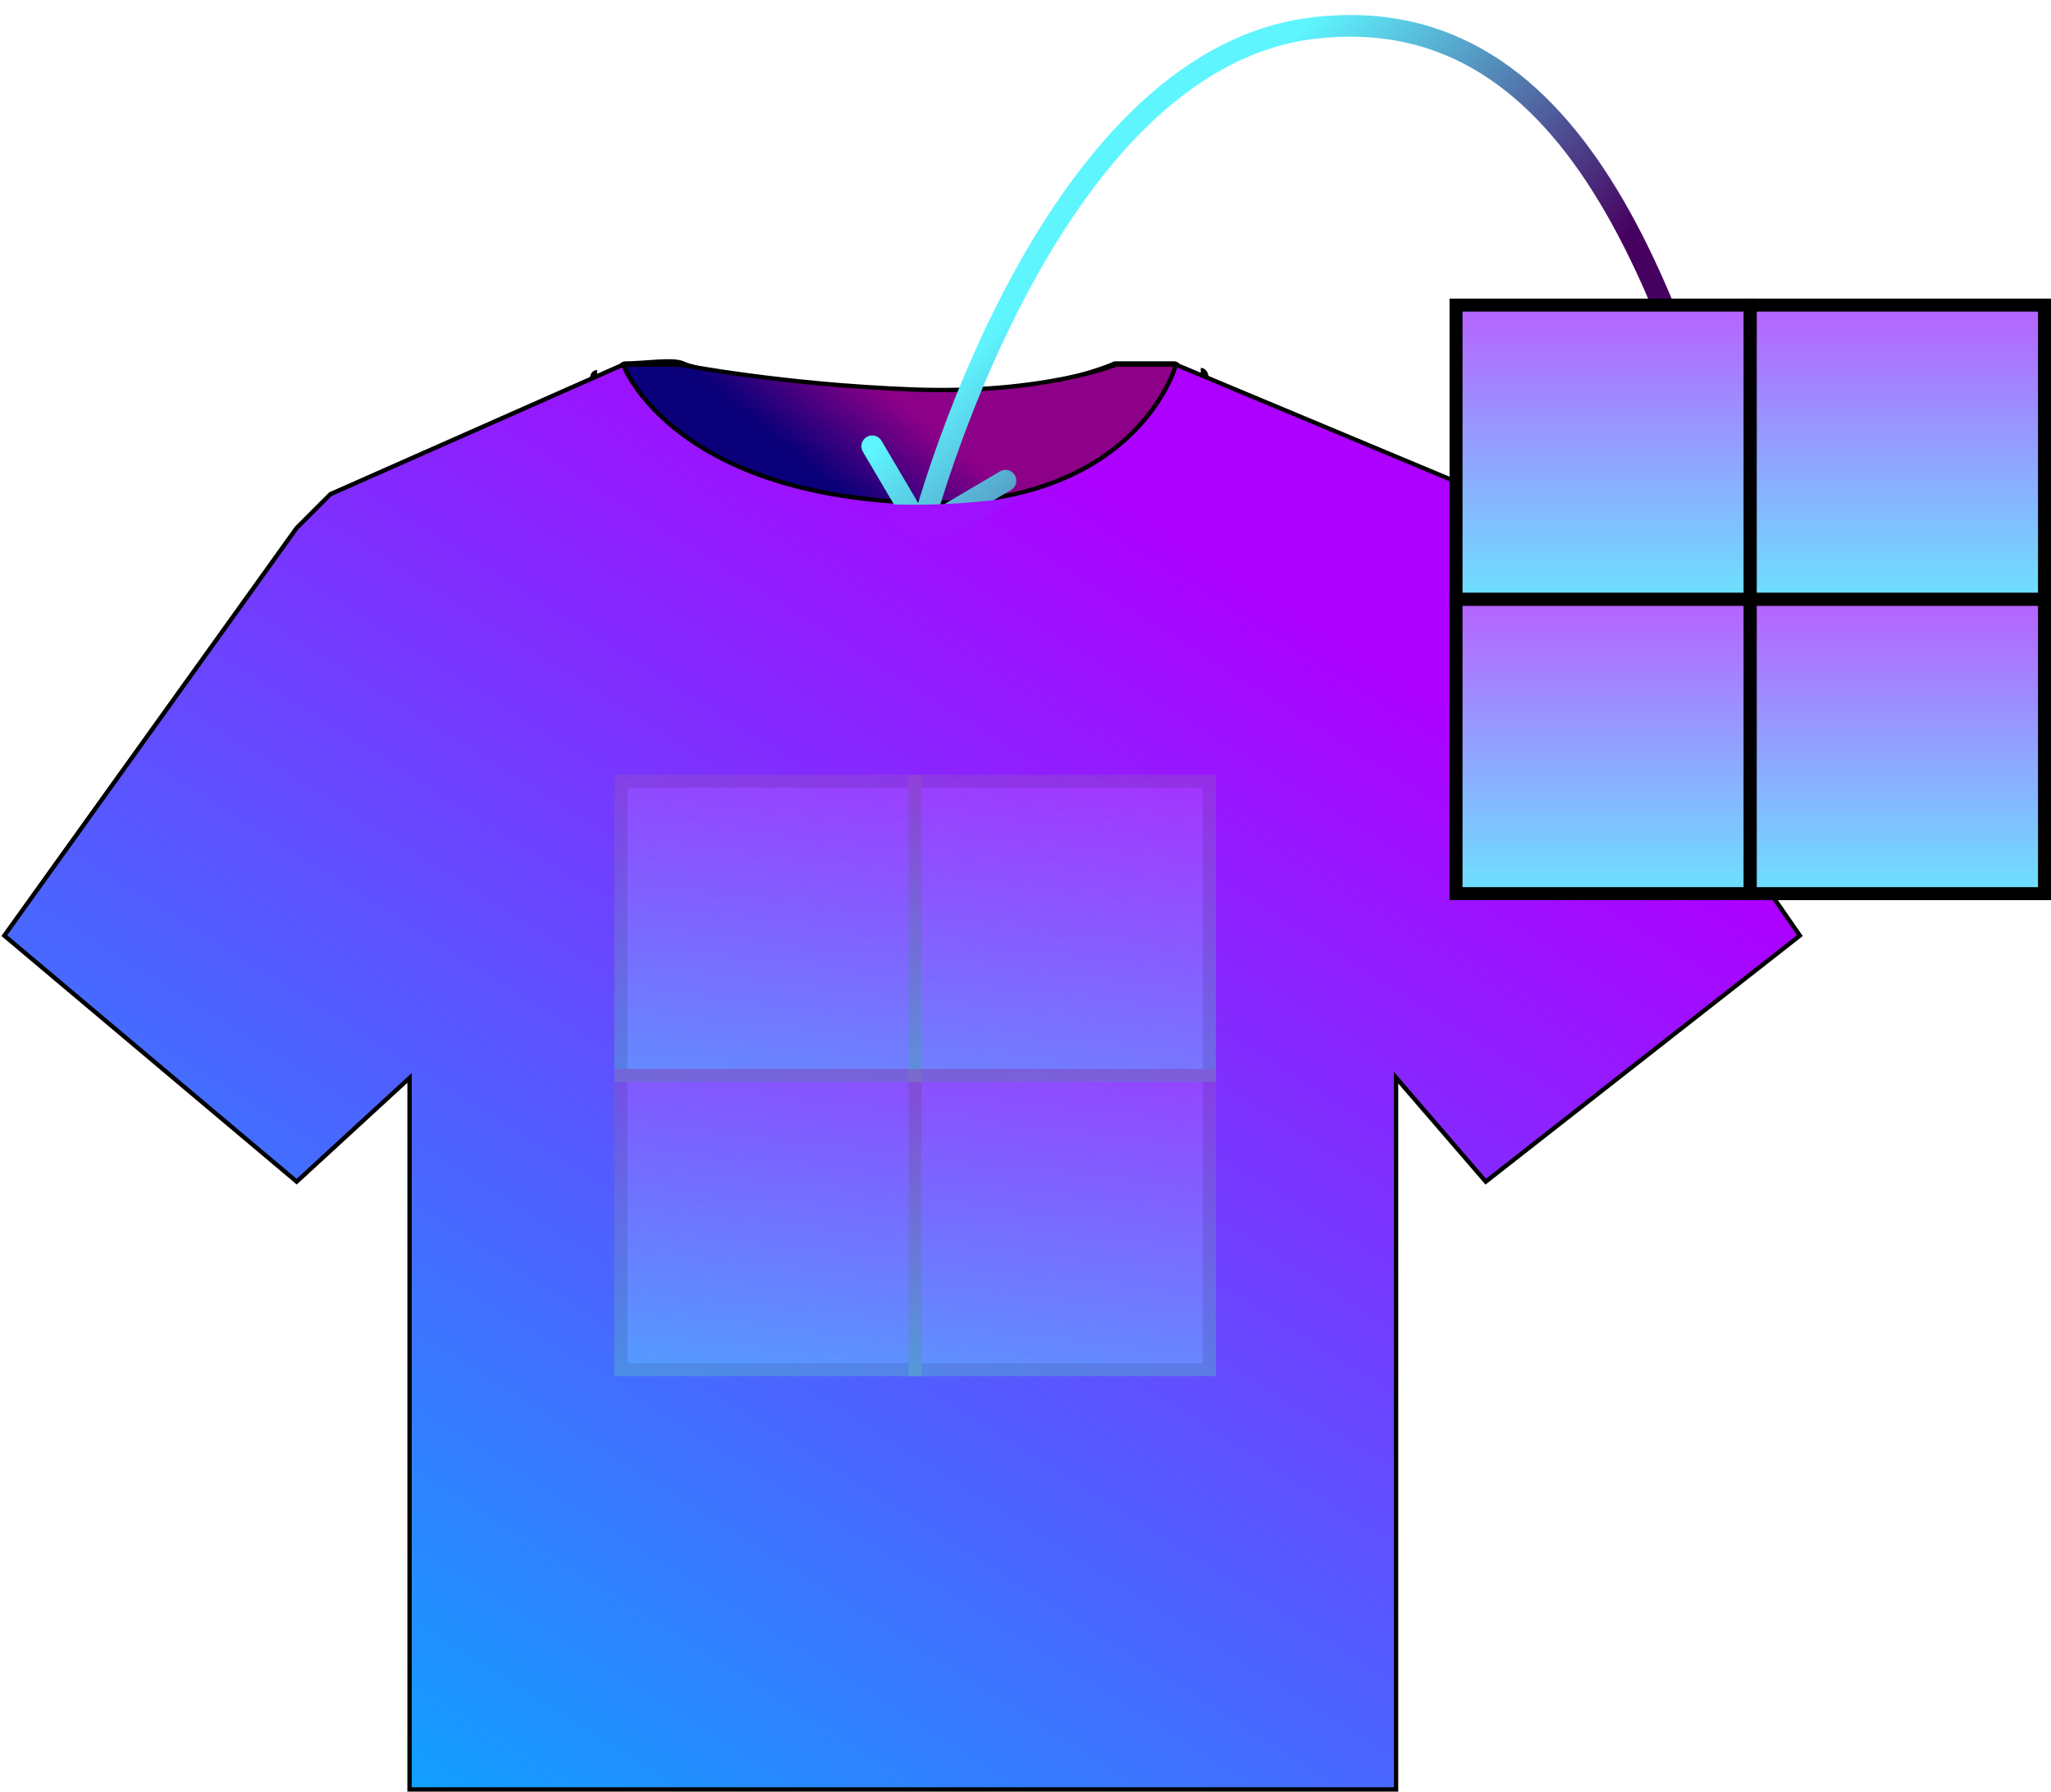 <svg width="474" height="414" viewBox="0 0 474 414" fill="none" xmlns="http://www.w3.org/2000/svg">
<path d="M138 86.5C133.541 86.5 150.872 126.903 212.936 126.146C275 125.389 281.493 86 277.5 86M157.785 84.491C155.674 83.386 148.976 84.491 144.517 84.491C140.057 84.491 162 115 212.936 115.637C263.872 116.275 275.344 84.491 271.35 84.491C267.357 84.491 257.738 84.491 257.738 84.491C257.738 84.491 240.389 92.365 211 91.5C181.611 90.635 159.896 85.597 157.785 84.491Z" stroke="black" stroke-width="2"/>
<path fill-rule="evenodd" clip-rule="evenodd" d="M68.567 121.99L1 216.193L68.567 273.049L94.651 249.08V413.5H322.641V249.016L343.37 273.049L415.96 216.193L350.617 121.99L343.37 114.187L271.784 84.27C271.784 84.27 262.5 119 208.5 116C154.5 113 144 84.27 144 84.27L76.37 114.187L68.567 121.99Z" fill="url(#paint0_linear_262_4)"/>
<path d="M148.055 84.27H144C144 84.27 154.5 113 208.5 116C262.5 119 271.784 84.27 271.784 84.27H257.848C257.848 84.27 241.1 91.115 211 90C180.9 88.885 157.232 84.27 157.232 84.27H148.055Z" fill="url(#paint1_linear_262_4)"/>
<path d="M1 216.193L0.594 215.901L0.324 216.277L0.678 216.575L1 216.193ZM68.567 121.99L68.213 121.637L68.184 121.666L68.16 121.699L68.567 121.99ZM76.37 114.187L76.168 113.729L76.083 113.767L76.017 113.833L76.37 114.187ZM144 84.27V83.77H143.894L143.798 83.813L144 84.27ZM157.232 84.27L157.328 83.78L157.28 83.77H157.232V84.27ZM257.848 84.27V83.77H257.75L257.659 83.808L257.848 84.27ZM271.784 84.27L271.976 83.809L271.884 83.77H271.784V84.27ZM343.37 114.187L343.737 113.846L343.663 113.767L343.563 113.725L343.37 114.187ZM350.617 121.99L351.028 121.705L351.007 121.676L350.983 121.65L350.617 121.99ZM415.96 216.193L416.268 216.586L416.639 216.296L416.371 215.908L415.96 216.193ZM343.37 273.049L342.992 273.375L343.303 273.736L343.679 273.442L343.37 273.049ZM322.641 249.016L323.019 248.689L322.141 247.671V249.016H322.641ZM322.641 413.5V414H323.141V413.5H322.641ZM94.651 413.5H94.151V414H94.651V413.5ZM94.651 249.08H95.151V247.942L94.312 248.712L94.651 249.08ZM68.567 273.049L68.245 273.431L68.581 273.714L68.905 273.417L68.567 273.049ZM1.406 216.484L68.973 122.282L68.16 121.699L0.594 215.901L1.406 216.484ZM68.92 122.344L76.724 114.54L76.017 113.833L68.213 121.637L68.92 122.344ZM76.573 114.644L144.202 84.728L143.798 83.813L76.168 113.729L76.573 114.644ZM144 84.77H148.055V83.77H144V84.77ZM148.055 84.77H157.232V83.77H148.055V84.77ZM157.232 84.27C157.136 84.761 157.136 84.761 157.137 84.761C157.137 84.761 157.137 84.761 157.137 84.761C157.138 84.762 157.139 84.762 157.141 84.762C157.144 84.763 157.148 84.764 157.154 84.765C157.166 84.767 157.183 84.77 157.206 84.775C157.253 84.784 157.321 84.797 157.412 84.814C157.594 84.848 157.864 84.898 158.218 84.963C158.926 85.092 159.971 85.277 161.318 85.502C164.012 85.953 167.916 86.566 172.762 87.213C182.453 88.507 195.912 89.942 210.981 90.5L211.019 89.5C195.988 88.944 182.563 87.513 172.895 86.222C168.061 85.576 164.167 84.965 161.483 84.516C160.141 84.291 159.101 84.107 158.397 83.979C158.045 83.915 157.777 83.865 157.598 83.831C157.508 83.814 157.44 83.801 157.395 83.793C157.372 83.788 157.355 83.785 157.344 83.783C157.338 83.782 157.334 83.781 157.331 83.781C157.33 83.78 157.329 83.78 157.328 83.78C157.328 83.78 157.328 83.78 157.328 83.78C157.328 83.78 157.328 83.78 157.232 84.27ZM210.981 90.5C226.073 91.059 237.824 89.623 245.809 88.044C249.801 87.254 252.852 86.43 254.907 85.801C255.935 85.486 256.714 85.221 257.238 85.033C257.5 84.939 257.698 84.865 257.832 84.814C257.899 84.788 257.949 84.769 257.983 84.755C258.001 84.748 258.014 84.743 258.023 84.739C258.027 84.737 258.031 84.736 258.033 84.735C258.034 84.735 258.035 84.734 258.036 84.734C258.036 84.734 258.037 84.734 258.037 84.734C258.037 84.733 258.037 84.733 257.848 84.27C257.659 83.808 257.659 83.808 257.659 83.808C257.659 83.808 257.659 83.808 257.659 83.808C257.659 83.808 257.658 83.808 257.657 83.808C257.656 83.809 257.653 83.81 257.649 83.812C257.642 83.815 257.631 83.819 257.615 83.825C257.584 83.838 257.537 83.856 257.474 83.88C257.347 83.929 257.156 84.001 256.901 84.092C256.392 84.274 255.627 84.535 254.615 84.844C252.59 85.464 249.572 86.28 245.615 87.063C237.7 88.628 226.027 90.056 211.019 89.5L210.981 90.5ZM257.848 84.77H271.784V83.77H257.848V84.77ZM271.591 84.732L343.178 114.648L343.563 113.725L271.976 83.809L271.591 84.732ZM343.004 114.527L350.25 122.331L350.983 121.65L343.737 113.846L343.004 114.527ZM350.206 122.275L415.549 216.478L416.371 215.908L351.028 121.705L350.206 122.275ZM415.651 215.799L343.062 272.655L343.679 273.442L416.268 216.586L415.651 215.799ZM343.749 272.722L323.019 248.689L322.262 249.343L342.992 273.375L343.749 272.722ZM322.141 249.016V413.5H323.141V249.016H322.141ZM322.641 413H94.651V414H322.641V413ZM95.151 413.5V249.08H94.151V413.5H95.151ZM94.312 248.712L68.228 272.681L68.905 273.417L94.989 249.448L94.312 248.712ZM68.888 272.666L1.322 215.81L0.678 216.575L68.245 273.431L68.888 272.666ZM144 84.27C143.53 84.442 143.531 84.443 143.531 84.443C143.531 84.444 143.531 84.444 143.531 84.445C143.532 84.446 143.533 84.448 143.533 84.45C143.535 84.455 143.537 84.461 143.54 84.469C143.546 84.485 143.555 84.507 143.567 84.537C143.59 84.595 143.624 84.68 143.671 84.79C143.765 85.01 143.908 85.328 144.109 85.733C144.51 86.542 145.142 87.695 146.068 89.084C147.922 91.862 150.956 95.586 155.686 99.4C165.153 107.031 181.381 114.994 208.472 116.499L208.528 115.501C181.619 114.006 165.597 106.105 156.314 98.621C151.669 94.877 148.703 91.231 146.9 88.529C145.999 87.178 145.388 86.062 145.005 85.289C144.813 84.902 144.677 84.6 144.591 84.398C144.548 84.296 144.517 84.22 144.497 84.169C144.487 84.144 144.48 84.126 144.475 84.114C144.473 84.108 144.471 84.104 144.47 84.101C144.47 84.1 144.47 84.099 144.47 84.099C144.469 84.099 144.469 84.099 144.469 84.099C144.47 84.099 144.47 84.099 144 84.27ZM208.472 116.499C235.592 118.006 251.549 110.037 260.729 101.629C265.314 97.431 268.194 93.136 269.93 89.886C270.798 88.261 271.38 86.896 271.746 85.935C271.93 85.454 272.059 85.074 272.142 84.812C272.184 84.681 272.215 84.58 272.235 84.51C272.245 84.476 272.253 84.449 272.258 84.43C272.261 84.421 272.263 84.414 272.264 84.409C272.265 84.406 272.265 84.404 272.266 84.403C272.266 84.402 272.266 84.401 272.266 84.401C272.266 84.4 272.267 84.4 271.784 84.27C271.301 84.141 271.301 84.141 271.301 84.141C271.301 84.141 271.301 84.141 271.3 84.142C271.3 84.142 271.3 84.143 271.3 84.145C271.299 84.148 271.297 84.153 271.295 84.161C271.291 84.176 271.284 84.199 271.275 84.23C271.257 84.291 271.229 84.385 271.19 84.507C271.111 84.753 270.988 85.116 270.812 85.579C270.459 86.505 269.894 87.831 269.048 89.415C267.356 92.583 264.541 96.782 260.054 100.892C251.093 109.098 235.408 116.994 208.528 115.501L208.472 116.499Z" fill="black"/>
<path d="M303.5 6.496L303.202 4.014L303.5 6.496ZM210.847 123.77C211.548 124.959 213.081 125.355 214.27 124.653L233.651 113.224C234.84 112.522 235.235 110.989 234.534 109.8C233.833 108.611 232.3 108.215 231.111 108.917L213.883 119.077L203.724 101.849C203.022 100.66 201.489 100.265 200.3 100.966C199.111 101.667 198.715 103.2 199.417 104.389L210.847 123.77ZM408.416 138.359C399.681 105.412 389.604 70.06 373.764 43.891C365.826 30.777 356.355 19.819 344.738 12.629C333.071 5.408 319.375 2.073 303.202 4.014L303.798 8.978C318.875 7.169 331.429 10.272 342.106 16.88C352.832 23.519 361.799 33.781 369.486 46.48C384.896 71.938 394.819 106.588 403.584 139.641L408.416 138.359ZM303.202 4.014C286.861 5.975 272.908 14.525 261.239 26.003C249.576 37.475 240.075 51.984 232.602 66.144C225.12 80.317 219.621 94.237 215.992 104.603C214.176 109.79 212.827 114.095 211.929 117.11C211.48 118.617 211.145 119.802 210.92 120.613C210.808 121.019 210.724 121.331 210.667 121.543C210.639 121.65 210.617 121.731 210.602 121.787C210.595 121.814 210.59 121.836 210.586 121.851C210.584 121.858 210.582 121.864 210.581 121.868C210.581 121.87 210.58 121.872 210.58 121.873C210.58 121.874 210.579 121.875 213 122.5C215.421 123.125 215.421 123.125 215.421 123.125C215.421 123.124 215.421 123.123 215.421 123.122C215.422 123.12 215.423 123.116 215.425 123.11C215.428 123.098 215.432 123.08 215.439 123.056C215.451 123.007 215.471 122.933 215.498 122.834C215.551 122.635 215.631 122.337 215.739 121.946C215.955 121.164 216.282 120.011 216.721 118.536C217.599 115.588 218.925 111.358 220.711 106.255C224.286 96.043 229.692 82.367 237.023 68.477C244.362 54.574 253.58 40.55 264.745 29.568C275.904 18.592 288.889 10.767 303.798 8.978L303.202 4.014Z" fill="url(#paint2_linear_262_4)"/>
<rect x="336.5" y="70.5" width="68" height="68" fill="url(#paint3_linear_262_4)" stroke="black" stroke-width="3"/>
<rect x="142" y="179" width="71" height="71" fill="url(#paint4_linear_262_4)" fill-opacity="0.4"/>
<rect x="143.5" y="180.5" width="68" height="68" stroke="black" stroke-opacity="0.1" stroke-width="3"/>
<rect x="336.5" y="138.5" width="68" height="68" fill="url(#paint5_linear_262_4)" stroke="black" stroke-width="3"/>
<rect x="142" y="247" width="71" height="71" fill="url(#paint6_linear_262_4)" fill-opacity="0.4"/>
<rect x="143.5" y="248.5" width="68" height="68" stroke="black" stroke-opacity="0.1" stroke-width="3"/>
<rect x="404.5" y="70.5" width="68" height="68" fill="url(#paint7_linear_262_4)" stroke="black" stroke-width="3"/>
<rect x="210" y="179" width="71" height="71" fill="url(#paint8_linear_262_4)" fill-opacity="0.4"/>
<rect x="211.5" y="180.5" width="68" height="68" stroke="black" stroke-opacity="0.1" stroke-width="3"/>
<rect x="404.5" y="138.5" width="68" height="68" fill="url(#paint9_linear_262_4)" stroke="black" stroke-width="3"/>
<rect x="210" y="247" width="71" height="71" fill="url(#paint10_linear_262_4)" fill-opacity="0.4"/>
<rect x="211.5" y="248.5" width="68" height="68" stroke="black" stroke-opacity="0.1" stroke-width="3"/>
<path d="M235 115C226 116 217.5 117 204.5 116.5C204.5 116.5 205.5 125 213.5 125C221.5 125 235 115 235 115Z" fill="#9E10FF"/>
<defs>
<linearGradient id="paint0_linear_262_4" x1="208.755" y1="82.972" x2="7.251" y2="403.483" gradientUnits="userSpaceOnUse">
<stop stop-color="#AD00FF"/>
<stop offset="1" stop-color="#00B2FF"/>
</linearGradient>
<linearGradient id="paint1_linear_262_4" x1="213" y1="97" x2="186.5" y2="129.5" gradientUnits="userSpaceOnUse">
<stop stop-color="#8D0088"/>
<stop offset="0.589" stop-color="#0A0079"/>
</linearGradient>
<linearGradient id="paint2_linear_262_4" x1="362" y1="68.5" x2="301.199" y2="6.538" gradientUnits="userSpaceOnUse">
<stop stop-color="#46005F"/>
<stop offset="1" stop-color="#5EF5FF"/>
</linearGradient>
<linearGradient id="paint3_linear_262_4" x1="370.5" y1="69" x2="370.5" y2="140" gradientUnits="userSpaceOnUse">
<stop stop-color="#B85EFF"/>
<stop offset="1" stop-color="#6BE4FF"/>
</linearGradient>
<linearGradient id="paint4_linear_262_4" x1="177.5" y1="179" x2="177.5" y2="250" gradientUnits="userSpaceOnUse">
<stop stop-color="#B85EFF"/>
<stop offset="1" stop-color="#6BE4FF"/>
</linearGradient>
<linearGradient id="paint5_linear_262_4" x1="370.5" y1="137" x2="370.5" y2="208" gradientUnits="userSpaceOnUse">
<stop stop-color="#B85EFF"/>
<stop offset="1" stop-color="#6BE4FF"/>
</linearGradient>
<linearGradient id="paint6_linear_262_4" x1="177.5" y1="247" x2="177.5" y2="318" gradientUnits="userSpaceOnUse">
<stop stop-color="#B85EFF"/>
<stop offset="1" stop-color="#6BE4FF"/>
</linearGradient>
<linearGradient id="paint7_linear_262_4" x1="438.5" y1="69" x2="438.5" y2="140" gradientUnits="userSpaceOnUse">
<stop stop-color="#B85EFF"/>
<stop offset="1" stop-color="#6BE4FF"/>
</linearGradient>
<linearGradient id="paint8_linear_262_4" x1="245.5" y1="179" x2="245.5" y2="250" gradientUnits="userSpaceOnUse">
<stop stop-color="#B85EFF"/>
<stop offset="1" stop-color="#6BE4FF"/>
</linearGradient>
<linearGradient id="paint9_linear_262_4" x1="438.5" y1="137" x2="438.5" y2="208" gradientUnits="userSpaceOnUse">
<stop stop-color="#B85EFF"/>
<stop offset="1" stop-color="#6BE4FF"/>
</linearGradient>
<linearGradient id="paint10_linear_262_4" x1="245.5" y1="247" x2="245.5" y2="318" gradientUnits="userSpaceOnUse">
<stop stop-color="#B85EFF"/>
<stop offset="1" stop-color="#6BE4FF"/>
</linearGradient>
</defs>
</svg>
